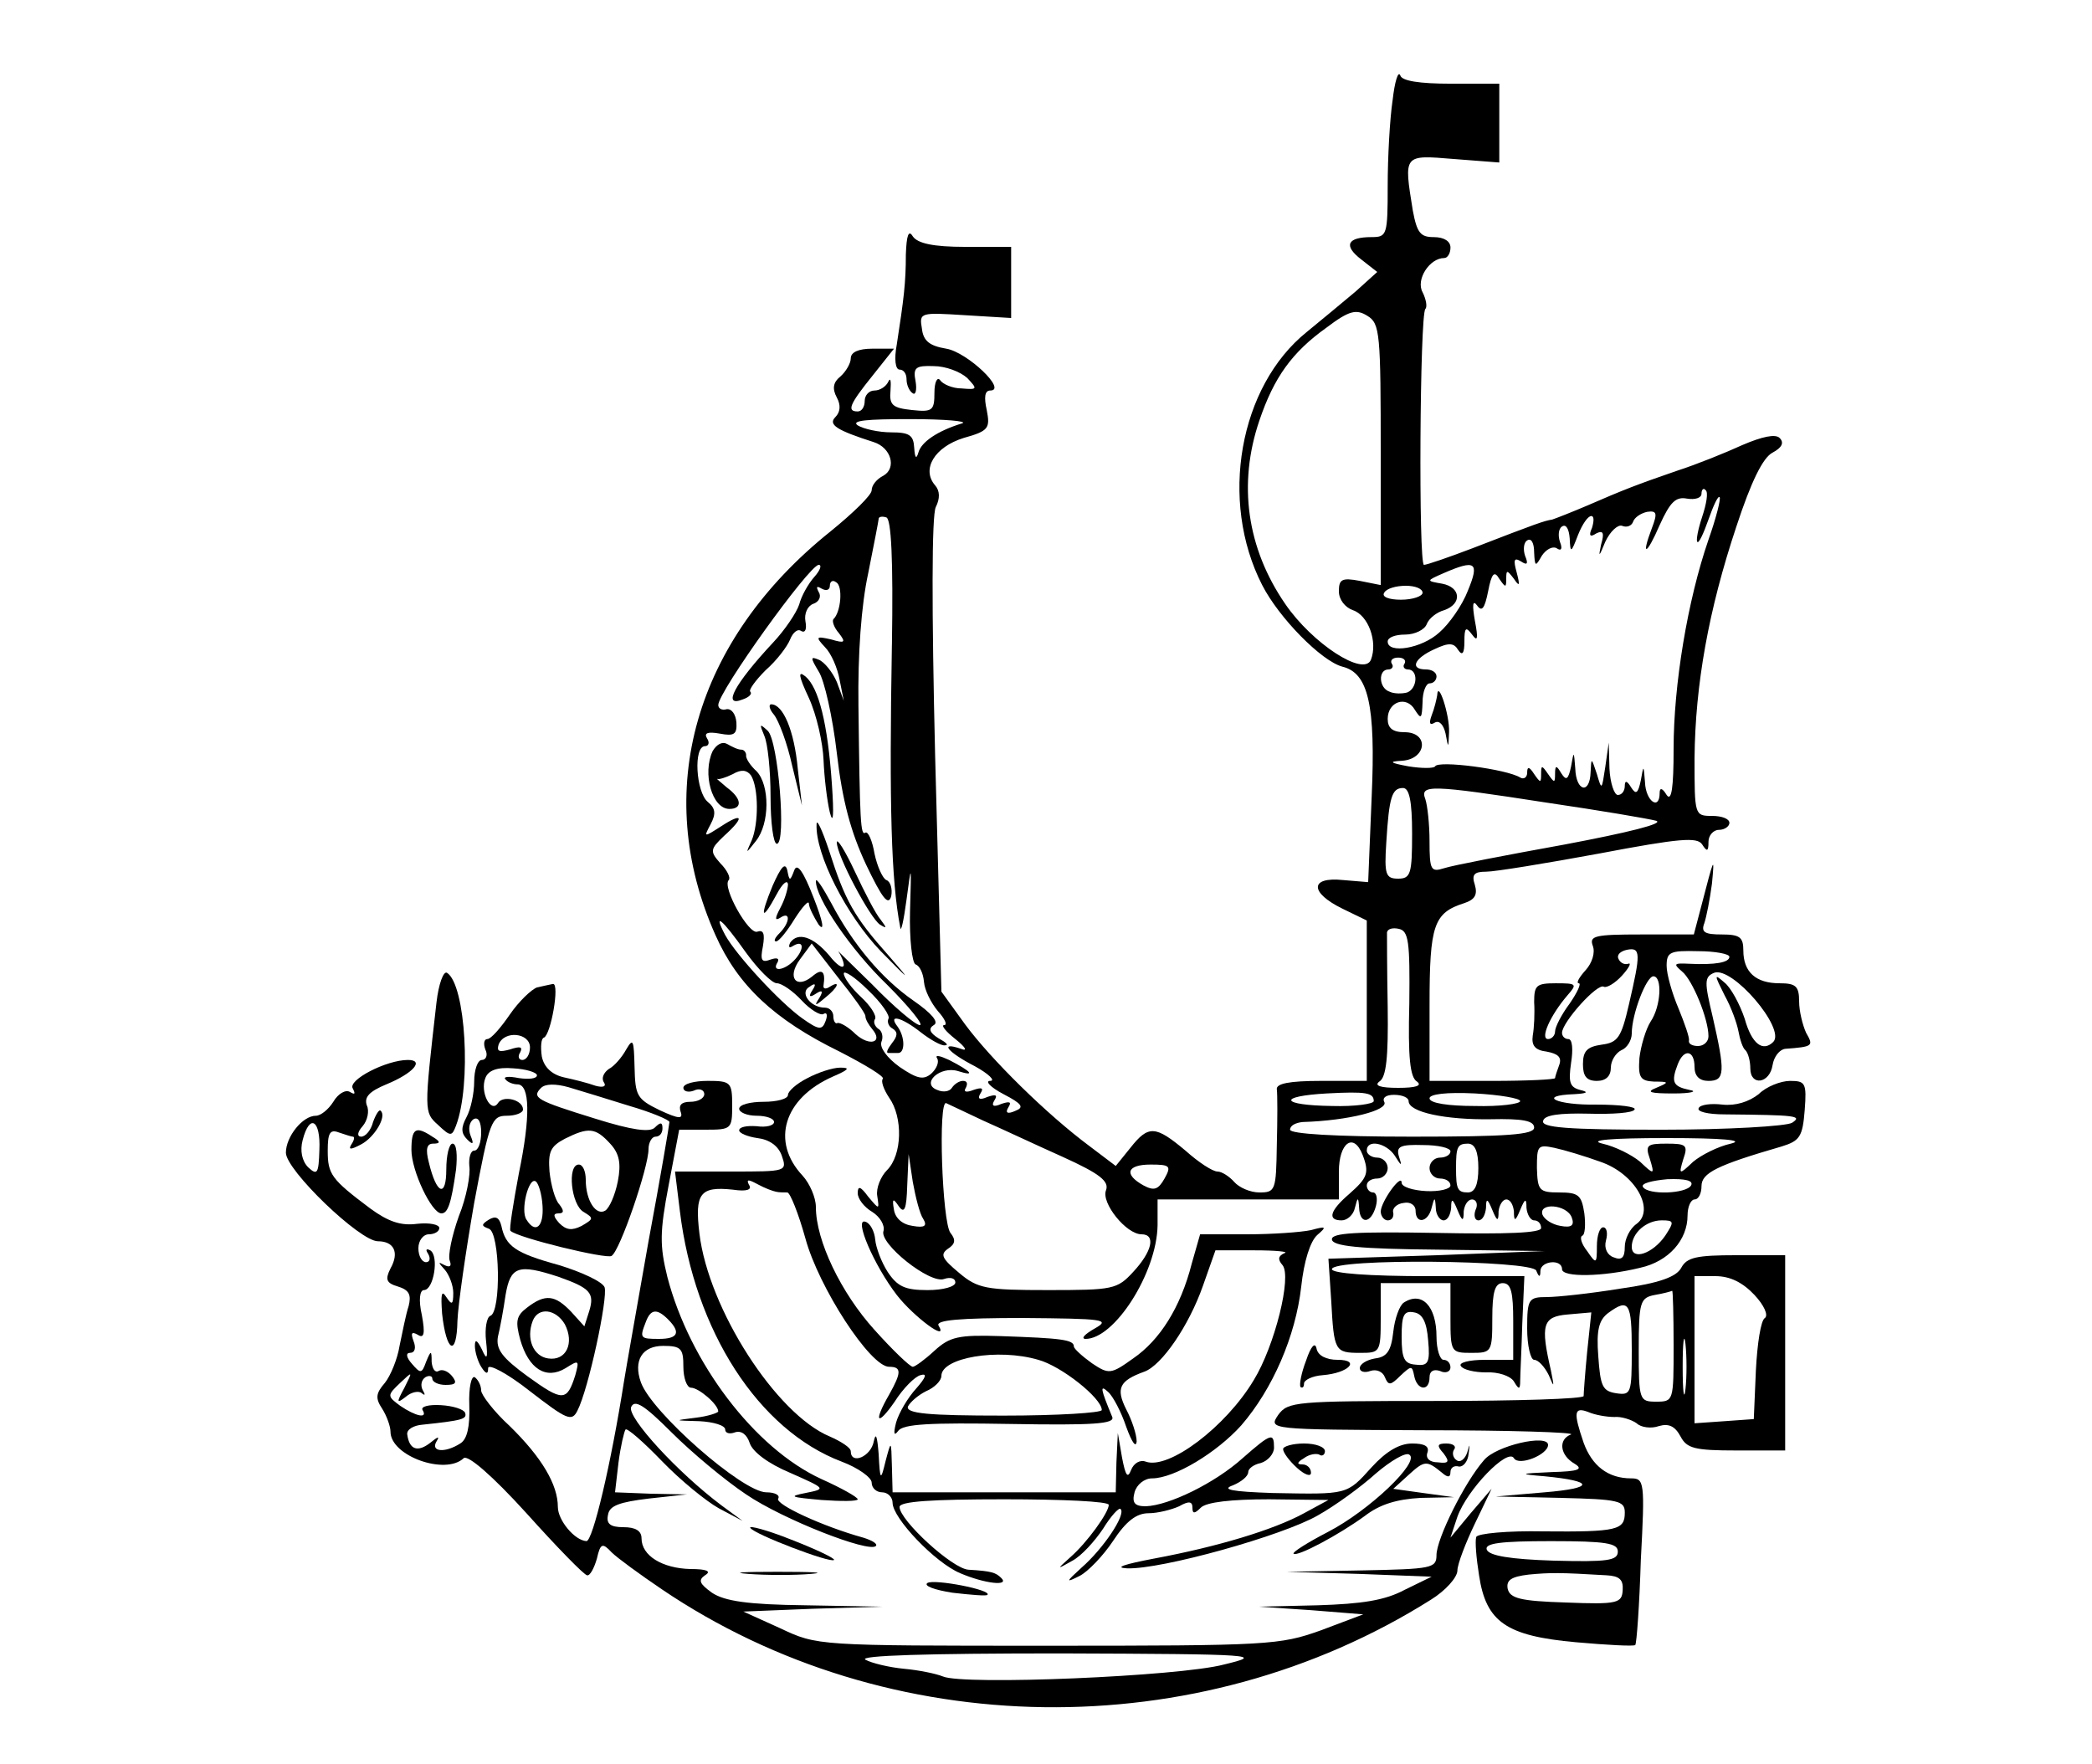 <?xml version="1.0" standalone="no"?>
<!DOCTYPE svg PUBLIC "-//W3C//DTD SVG 20010904//EN"
 "http://www.w3.org/TR/2001/REC-SVG-20010904/DTD/svg10.dtd">
<svg version="1.0" xmlns="http://www.w3.org/2000/svg"
 width="300pt" height="253pt" viewBox="0 0 300 253"
 preserveAspectRatio="xMidYMid meet">
<g transform="translate(0,253) scale(0.1,-0.1)"
fill="#000000" stroke="none">
<path d="M1997 2386 c-4 -27 -7 -82 -7 -122 0 -71 -1 -74 -23 -74 -35 0 -41
-12 -15 -32 l23 -18 -31 -28 c-18 -15 -49 -41 -70 -58 -97 -78 -126 -242 -64
-363 24 -47 85 -109 115 -117 37 -9 48 -54 42 -187 l-5 -122 -36 3 c-48 5 -48
-18 -1 -41 l35 -17 0 -115 0 -115 -65 0 c-47 0 -65 -4 -64 -12 1 -7 1 -43 0
-80 -1 -65 -2 -68 -25 -68 -13 0 -29 7 -36 15 -7 8 -18 15 -24 15 -7 0 -27 13
-46 30 -43 36 -53 37 -79 4 l-21 -26 -37 28 c-62 46 -142 125 -179 175 l-34
47 -9 338 c-5 209 -5 346 1 357 6 12 6 23 -1 31 -20 23 -1 55 41 68 36 10 38
14 33 40 -4 18 -3 28 5 28 25 0 -33 55 -63 60 -24 4 -33 11 -35 29 -4 23 -2
23 62 19 l66 -4 0 51 0 51 -66 0 c-46 0 -68 5 -75 15 -6 10 -9 2 -10 -26 0
-41 -3 -64 -13 -129 -4 -21 -2 -36 4 -36 6 0 10 -6 10 -14 0 -8 4 -17 9 -20 4
-3 6 5 4 17 -4 20 0 23 26 22 17 0 38 -8 48 -17 15 -16 15 -17 -8 -15 -13 0
-27 6 -31 12 -4 5 -8 -3 -8 -18 0 -26 -3 -28 -32 -25 -28 3 -33 7 -31 28 1 14
0 19 -3 13 -3 -7 -12 -13 -20 -13 -8 0 -14 -7 -14 -15 0 -8 -4 -15 -10 -15
-16 0 -12 10 21 51 l31 39 -31 0 c-20 0 -31 -5 -31 -14 0 -7 -7 -19 -15 -26
-10 -8 -12 -17 -5 -30 6 -11 5 -21 -2 -28 -11 -11 2 -19 55 -36 25 -8 33 -37
14 -48 -10 -5 -17 -14 -17 -21 0 -7 -27 -33 -59 -59 -195 -156 -257 -373 -165
-579 32 -72 84 -121 178 -167 37 -19 65 -36 62 -39 -3 -3 1 -15 9 -27 20 -28
19 -82 -3 -104 -9 -9 -16 -26 -14 -37 3 -20 3 -20 -13 -1 -11 15 -15 16 -15 5
0 -8 9 -20 21 -27 11 -7 18 -19 16 -27 -7 -18 67 -77 87 -69 9 3 16 1 16 -5 0
-6 -17 -11 -40 -11 -32 0 -43 5 -57 26 -9 14 -17 35 -18 47 -1 11 -7 23 -14
25 -17 6 12 -62 45 -105 24 -31 75 -69 60 -44 -5 8 30 11 121 11 116 -1 126
-2 103 -15 -14 -8 -20 -14 -14 -15 42 -1 103 95 104 163 l0 37 130 0 130 0 0
40 c0 41 21 57 34 24 10 -26 7 -33 -19 -56 -28 -24 -32 -38 -11 -38 8 0 17 8
19 18 4 16 5 16 6 0 1 -24 17 -23 24 2 3 11 1 20 -4 20 -5 0 -9 5 -9 10 0 6 7
10 15 10 8 0 15 7 15 15 0 8 -7 15 -15 15 -8 0 -15 5 -15 10 0 17 28 11 40 -7
10 -16 11 -16 6 -1 -4 14 2 17 35 16 21 0 39 -4 39 -9 0 -5 -7 -9 -15 -9 -8 0
-15 -7 -15 -15 0 -8 7 -15 15 -15 8 0 15 -4 15 -10 0 -5 -16 -9 -35 -8 -19 1
-35 6 -35 12 0 14 -29 -26 -30 -41 0 -7 5 -13 10 -13 6 0 9 5 8 11 -2 6 5 13
15 14 9 2 17 -3 17 -11 0 -20 18 -17 23 4 4 16 5 16 6 0 0 -10 6 -18 11 -18 6
0 10 8 11 18 0 14 2 14 9 -3 7 -17 9 -17 9 -2 1 9 6 17 12 17 6 0 9 -7 5 -15
-3 -8 -1 -15 4 -15 6 0 10 8 11 18 0 14 2 14 9 -3 7 -17 9 -17 9 -2 1 9 6 17
11 17 6 0 10 -8 11 -17 0 -15 2 -15 9 2 7 17 9 17 9 3 1 -10 6 -18 11 -18 6 0
10 -5 10 -11 0 -7 -48 -9 -150 -7 -115 2 -150 0 -150 -9 0 -10 38 -14 153 -15
l152 -2 -155 -6 -155 -5 4 -60 c4 -73 5 -75 42 -75 28 0 29 1 29 50 l0 50 50
0 50 0 0 -50 c0 -49 1 -50 30 -50 29 0 30 1 30 50 0 38 4 50 15 50 12 0 15
-13 15 -55 l0 -55 -41 0 c-22 0 -38 -4 -34 -9 3 -5 19 -9 36 -9 17 1 35 -5 40
-13 7 -12 9 -12 9 1 0 8 2 45 3 82 l3 68 -138 0 c-85 0 -138 4 -138 10 0 16
287 13 293 -2 4 -10 6 -10 6 0 1 14 31 17 31 2 0 -12 59 -11 112 2 41 9 68 40
68 75 0 13 5 23 10 23 6 0 10 9 10 19 0 19 22 30 115 57 26 8 30 14 33 52 3
39 1 42 -21 42 -13 0 -34 -8 -45 -19 -14 -11 -33 -17 -52 -15 -16 2 -32 0 -34
-5 -3 -5 13 -9 37 -9 103 -1 112 -2 97 -12 -8 -5 -93 -10 -188 -10 -135 0
-173 3 -169 13 2 8 23 11 65 10 34 -1 64 1 66 6 3 4 -22 7 -54 7 -58 -1 -87
13 -32 15 18 1 21 3 8 6 -15 4 -17 11 -13 39 3 19 2 34 -4 34 -5 0 -9 4 -9 9
0 15 51 72 60 66 4 -2 16 5 26 16 10 11 14 19 9 17 -6 -2 -12 2 -14 7 -3 6 3
11 12 13 20 4 20 -5 3 -78 -11 -48 -16 -55 -39 -58 -21 -3 -27 -9 -27 -28 0
-17 5 -24 20 -24 13 0 20 7 20 19 0 10 7 21 15 25 8 3 15 14 15 24 0 28 21 82
31 82 13 0 11 -43 -4 -65 -7 -11 -14 -35 -16 -52 -2 -28 1 -33 21 -34 22 0 22
-1 3 -9 -15 -6 -9 -8 25 -8 25 0 35 3 23 5 -24 5 -27 11 -17 37 9 23 24 20 24
-4 0 -13 7 -20 20 -20 24 0 24 13 6 92 -12 50 -12 57 2 63 26 10 103 -80 85
-99 -15 -15 -31 -3 -41 33 -7 21 -20 45 -29 52 -15 13 -15 12 0 -18 10 -18 18
-41 20 -52 2 -11 6 -24 10 -27 4 -4 7 -16 7 -26 0 -26 28 -22 32 5 2 12 10 22
18 23 40 3 41 4 30 23 -5 11 -10 31 -10 45 0 22 -5 26 -28 26 -34 0 -52 16
-52 47 0 19 -5 23 -31 23 -24 0 -30 3 -25 16 3 9 8 34 11 57 4 42 3 38 -16
-35 l-10 -38 -75 0 c-67 0 -75 -2 -70 -16 4 -10 -1 -25 -10 -35 -10 -11 -14
-19 -10 -19 4 0 -2 -13 -13 -29 -12 -16 -21 -34 -21 -40 0 -6 -5 -11 -10 -11
-12 0 3 34 28 63 14 16 13 17 -17 17 -28 0 -31 -3 -31 -27 1 -16 0 -37 -2 -48
-2 -14 3 -21 20 -23 16 -3 22 -8 18 -19 -3 -8 -6 -17 -6 -19 0 -2 -40 -4 -90
-4 l-90 0 0 109 c0 115 6 132 50 146 15 5 19 12 15 26 -5 15 -1 19 16 19 13 0
86 12 162 26 116 22 141 24 148 13 7 -11 9 -10 9 4 0 9 7 17 15 17 8 0 15 5
15 10 0 6 -11 10 -25 10 -25 0 -25 1 -25 83 1 105 20 212 60 332 21 64 38 99
52 106 13 7 17 14 10 21 -6 6 -25 2 -53 -10 -24 -11 -66 -28 -94 -37 -58 -20
-76 -27 -129 -50 -21 -9 -44 -18 -50 -20 -12 -2 -21 -5 -114 -41 -34 -13 -66
-24 -70 -24 -8 0 -6 359 2 367 3 3 1 14 -4 24 -10 18 10 49 31 49 5 0 9 7 9
15 0 9 -9 15 -24 15 -19 0 -24 6 -30 38 -13 81 -14 80 59 74 l65 -5 0 57 0 56
-69 0 c-46 0 -71 4 -73 12 -3 7 -8 -9 -11 -36z m-17 -508 l0 -187 -30 6 c-26
5 -30 2 -30 -15 0 -12 9 -23 20 -27 22 -7 36 -45 26 -71 -10 -25 -84 23 -123
80 -55 80 -68 172 -37 263 21 62 47 98 96 133 33 25 43 27 59 17 18 -11 19
-25 19 -199z m-600 45 c-36 -11 -59 -27 -63 -42 -3 -10 -5 -8 -6 7 -1 18 -7
22 -33 22 -18 0 -40 5 -48 10 -10 7 13 9 75 9 50 0 83 -3 75 -6z m1061 -134
c-6 -18 -9 -34 -7 -36 2 -3 9 12 16 32 7 20 14 35 16 32 2 -2 -5 -30 -16 -61
-30 -87 -50 -208 -50 -300 0 -56 -3 -76 -10 -66 -6 10 -10 11 -10 3 0 -26 -20
-12 -21 15 -2 25 -2 26 -6 3 -4 -19 -7 -21 -14 -10 -6 10 -9 10 -9 2 0 -7 -4
-13 -10 -13 -5 0 -11 17 -12 38 l-1 37 -5 -35 c-5 -33 -5 -34 -12 -10 -8 24
-8 24 -9 3 -1 -33 -21 -28 -22 5 -2 25 -2 26 -6 3 -4 -19 -7 -21 -14 -10 -7
12 -9 12 -9 -1 0 -13 -1 -13 -10 0 -9 13 -10 13 -10 0 0 -13 -1 -13 -10 0 -7
11 -10 11 -10 2 0 -7 -5 -10 -10 -7 -19 12 -118 25 -122 16 -2 -3 -19 -3 -38
0 -27 5 -29 7 -10 8 36 2 40 41 4 41 -17 0 -24 6 -24 19 0 25 27 34 39 13 9
-14 10 -13 11 11 0 15 5 27 10 27 6 0 10 5 10 10 0 6 -7 10 -15 10 -24 0 -17
16 12 29 21 10 28 9 34 -1 6 -9 9 -5 9 12 0 20 2 22 11 10 8 -11 9 -6 4 20 -4
23 -3 30 3 22 7 -10 11 -5 16 20 5 26 9 30 16 18 9 -13 10 -13 10 0 0 13 1 13
11 0 8 -12 9 -10 4 9 -5 18 -4 22 6 16 9 -6 11 -4 6 8 -3 9 -2 19 3 22 6 4 10
-4 10 -17 1 -21 2 -21 11 -5 6 9 15 14 21 11 7 -5 9 -1 5 9 -3 9 -2 19 3 22 6
4 10 -4 11 -17 1 -22 2 -21 12 5 6 15 14 27 19 27 4 0 4 -7 1 -17 -5 -11 -3
-14 6 -8 10 5 12 1 7 -16 -4 -19 -3 -18 6 4 7 15 18 25 24 23 7 -3 14 0 16 6
2 6 11 12 20 14 14 2 15 -2 7 -23 -16 -42 -8 -40 11 4 15 33 23 41 39 38 12
-2 21 1 21 7 0 6 3 9 6 5 4 -3 1 -20 -5 -38z m-1162 -184 c-4 -231 -1 -338 12
-405 1 -8 5 10 9 40 7 53 7 52 5 -17 -1 -40 3 -74 8 -76 6 -2 11 -13 12 -25 1
-12 10 -30 20 -42 10 -11 14 -20 9 -20 -5 0 2 -9 16 -20 15 -12 18 -18 8 -14
-32 11 -19 -5 20 -25 20 -11 30 -21 22 -21 -8 0 0 -9 19 -19 27 -14 30 -19 17
-24 -11 -5 -15 -3 -10 5 5 8 2 9 -10 5 -11 -5 -15 -3 -10 5 5 8 2 9 -10 5 -11
-5 -15 -3 -10 5 5 8 2 9 -10 5 -10 -4 -15 -3 -11 3 3 6 2 10 -4 10 -5 0 -12
-4 -16 -10 -3 -5 -12 -7 -21 -3 -24 9 4 35 30 27 25 -8 20 -1 -13 16 -13 6
-21 8 -17 2 3 -5 -1 -15 -9 -22 -11 -9 -20 -7 -45 10 -18 13 -29 28 -26 36 3
7 1 16 -5 19 -5 4 -7 10 -4 14 2 5 -7 19 -20 31 -14 13 -25 28 -25 34 0 5 16
-5 35 -24 19 -18 32 -37 29 -41 -2 -4 0 -11 6 -14 8 -5 7 -11 -1 -21 -6 -8 -9
-14 -5 -14 3 0 9 0 14 0 10 0 10 23 -1 38 -14 18 5 14 33 -8 14 -11 30 -20 35
-19 6 0 2 4 -9 10 -13 8 -15 14 -7 19 8 4 -3 17 -29 35 -46 32 -87 81 -118
140 -12 22 -21 36 -22 32 -1 -24 50 -99 102 -149 32 -32 53 -58 47 -58 -6 0
-37 26 -68 58 -32 31 -54 53 -49 48 4 -6 8 -15 8 -20 -1 -6 -10 0 -21 14 -23
27 -45 34 -56 18 -3 -7 -1 -8 5 -4 16 9 15 -7 0 -22 -14 -14 -32 -16 -23 -2 3
6 -1 7 -10 4 -13 -5 -15 -1 -11 19 3 18 1 24 -8 21 -12 -5 -51 64 -41 74 3 3
-2 14 -12 24 -15 17 -15 20 5 39 30 27 28 35 -4 14 -25 -16 -25 -16 -15 3 8
15 7 23 -4 32 -17 14 -21 80 -4 80 5 0 7 5 3 11 -5 8 1 10 18 7 21 -4 25 -1
24 16 -1 12 -7 20 -14 19 -7 -2 -12 1 -12 6 0 19 130 200 144 201 5 0 2 -8 -6
-17 -9 -10 -19 -28 -22 -40 -4 -12 -21 -37 -37 -54 -56 -60 -74 -94 -44 -82 9
3 14 8 11 11 -3 2 7 16 22 31 16 14 31 34 35 44 4 10 11 16 16 12 6 -3 8 3 6
14 -2 11 3 22 11 25 9 3 12 11 8 17 -4 8 -3 9 4 5 7 -4 12 -2 12 4 0 6 4 9 9
5 10 -5 7 -43 -4 -53 -2 -3 1 -12 8 -20 10 -13 9 -15 -11 -9 -22 5 -23 4 -9
-11 9 -9 18 -30 21 -47 l6 -30 -10 27 c-6 14 -18 29 -26 32 -12 5 -12 3 0 -17
8 -12 20 -65 26 -117 8 -69 20 -113 42 -160 23 -48 32 -60 36 -45 2 10 -1 21
-7 23 -5 2 -13 19 -17 38 -3 18 -9 32 -13 30 -7 -5 -8 14 -10 182 -1 74 4 144
14 190 8 40 15 76 15 78 0 3 5 4 11 2 7 -2 10 -60 8 -183z m826 78 c-8 -21
-27 -48 -41 -60 -25 -23 -74 -31 -74 -13 0 6 11 10 25 10 14 0 28 7 31 15 3 8
14 17 25 20 26 9 24 33 -3 38 -23 4 -23 4 2 15 46 20 52 16 35 -25z m-65 -3
c0 -5 -14 -10 -31 -10 -17 0 -28 4 -24 10 3 6 17 10 31 10 13 0 24 -4 24 -10z
m-26 -102 c-3 -4 0 -8 5 -8 15 0 14 -27 -1 -33 -7 -2 -19 -2 -25 1 -16 5 -17
32 -2 32 5 0 8 4 5 8 -3 5 1 9 9 9 8 0 12 -4 9 -9z m11 -243 c0 -58 -2 -65
-20 -65 -18 0 -20 6 -17 52 4 65 8 78 24 78 9 0 13 -19 13 -65z m193 44 c75
-11 146 -23 157 -26 12 -4 -41 -17 -131 -34 -83 -15 -161 -30 -173 -34 -19 -6
-21 -3 -21 39 0 24 -3 51 -6 60 -8 21 6 21 174 -5z m-1149 -214 c18 -25 38
-45 45 -45 7 0 23 -11 36 -25 12 -13 27 -22 31 -19 5 3 6 -2 3 -10 -5 -14 -10
-13 -34 4 -32 23 -94 90 -110 119 -18 34 -5 24 29 -24z m952 -74 c-2 -77 1
-106 11 -112 8 -6 -2 -9 -27 -9 -25 0 -35 3 -27 9 10 6 13 35 12 107 -1 54 -1
103 -1 107 1 5 8 7 17 5 14 -3 16 -18 15 -107z m-780 -18 c0 -5 5 -13 10 -19
16 -19 -4 -25 -24 -7 -10 10 -22 17 -26 16 -3 -2 -6 3 -6 10 0 6 -5 12 -12 12
-21 0 -37 22 -22 30 8 6 10 4 4 -5 -6 -9 -4 -11 5 -5 9 6 11 4 5 -6 -8 -12 -6
-12 8 0 19 15 23 26 7 16 -6 -4 -10 -3 -9 2 3 20 -2 25 -16 13 -23 -19 -37 -2
-18 24 l17 23 38 -49 c21 -26 39 -51 39 -55z m1239 85 c0 -8 -19 -12 -59 -10
-20 1 -22 0 -9 -11 15 -12 38 -68 38 -93 0 -8 -7 -14 -15 -14 -8 0 -14 3 -13
8 1 4 -6 24 -15 46 -9 21 -17 49 -17 61 0 20 5 22 45 21 25 0 45 -4 45 -8z
m-510 -207 c0 -4 -27 -8 -60 -7 -74 1 -79 14 -7 18 56 3 67 1 67 -11z m210 0
c0 -4 -29 -8 -65 -7 -38 0 -65 4 -65 11 0 6 24 9 65 7 36 -2 65 -7 65 -11z
m-160 0 c0 -16 53 -27 118 -26 45 1 62 -2 62 -12 0 -10 -37 -13 -175 -13 -110
0 -175 4 -175 10 0 6 8 10 18 11 66 2 124 17 117 29 -3 6 3 10 14 10 12 0 21
-4 21 -9z m-610 -28 c25 -11 76 -35 114 -52 53 -24 67 -35 62 -48 -7 -18 29
-63 51 -63 21 0 15 -25 -12 -54 -23 -25 -29 -26 -122 -26 -89 0 -101 2 -128
25 -24 20 -27 26 -16 34 11 7 12 13 4 23 -12 15 -18 192 -6 186 4 -2 28 -13
53 -25z m1072 -33 c-18 -4 -42 -16 -54 -26 -20 -19 -21 -19 -14 4 7 20 4 22
-24 22 -28 0 -31 -2 -24 -22 7 -23 6 -23 -14 -4 -12 10 -36 22 -54 26 -21 5
11 8 92 8 81 0 113 -3 92 -8z m-362 -35 c0 -24 -5 -35 -15 -35 -15 0 -17 5
-17 35 0 30 2 35 17 35 10 0 15 -11 15 -35z m175 9 c50 -17 79 -69 52 -89 -10
-7 -17 -22 -17 -33 0 -15 -4 -20 -16 -15 -9 3 -14 13 -11 24 3 11 1 19 -4 19
-5 0 -9 -12 -9 -27 0 -26 -1 -26 -14 -7 -8 10 -11 20 -7 22 4 1 5 16 3 32 -4
26 -8 30 -36 30 -29 0 -31 3 -32 35 0 32 1 34 25 29 14 -3 44 -12 66 -20z
m-971 -82 c6 -10 2 -13 -15 -10 -15 2 -25 11 -27 23 -3 17 -1 17 7 5 8 -11 11
-4 12 30 l2 45 6 -40 c4 -22 10 -46 15 -53z m346 58 c-9 -16 -15 -18 -30 -10
-29 16 -24 30 10 30 28 0 30 -2 20 -20z m755 -10 c-7 -12 -62 -14 -69 -2 -3 5
13 9 35 11 26 1 38 -2 34 -9z m-171 -46 c4 -11 0 -15 -16 -12 -12 2 -23 9 -26
16 -6 18 35 15 42 -4z m134 -26 c-18 -26 -48 -36 -48 -16 0 20 21 38 43 38 18
0 18 -2 5 -22z"/>
<path d="M2061 1533 c-1 -6 -4 -19 -8 -29 -4 -11 -3 -15 5 -10 6 3 12 -3 15
-16 4 -22 4 -21 5 2 1 25 -16 76 -17 53z"/>
<path d="M1160 1529 c11 -24 20 -64 21 -89 1 -25 5 -58 9 -75 5 -19 6 -3 3 40
-6 88 -19 139 -38 155 -11 9 -10 1 5 -31z"/>
<path d="M1110 1505 c7 -9 19 -41 26 -73 l14 -57 -6 53 c-5 54 -21 92 -38 92
-4 0 -3 -7 4 -15z"/>
<path d="M1096 1475 c5 -11 9 -50 9 -87 0 -38 4 -68 9 -68 14 0 2 148 -13 162
-12 11 -12 10 -5 -7z"/>
<path d="M1022 1453 c-15 -32 -1 -83 24 -83 19 0 18 15 -4 31 -9 8 -16 13 -13
12 2 -1 12 2 22 7 12 7 20 6 26 -2 11 -18 11 -69 1 -93 -9 -20 -9 -20 6 -1 20
25 20 80 1 100 -9 8 -16 19 -15 23 0 4 -3 8 -7 8 -5 0 -13 4 -20 8 -7 4 -15 0
-21 -10z"/>
<path d="M1171 1348 c-2 -43 43 -131 92 -182 43 -44 45 -45 11 -6 -49 55 -62
78 -85 150 -10 30 -18 47 -18 38z"/>
<path d="M1200 1322 c0 -19 48 -109 62 -118 10 -6 10 -5 1 7 -7 8 -23 39 -37
69 -14 30 -26 49 -26 42z"/>
<path d="M1108 1260 c-19 -46 -16 -53 6 -12 8 15 15 21 16 14 0 -7 -5 -23 -11
-34 -8 -15 -8 -19 0 -14 15 10 14 -7 -1 -22 -7 -7 -9 -12 -5 -12 4 0 16 15 27
33 11 17 20 27 20 21 0 -5 7 -19 14 -30 9 -11 6 5 -7 38 -15 39 -24 51 -28 40
-6 -16 -7 -16 -10 0 -3 12 -9 5 -21 -22z"/>
<path d="M626 1093 c-18 -157 -18 -158 2 -176 18 -17 20 -17 26 -1 22 58 14
202 -13 219 -5 3 -12 -16 -15 -42z"/>
<path d="M770 1114 c-8 -3 -26 -20 -39 -39 -13 -19 -27 -35 -32 -35 -5 0 -6
-7 -3 -15 4 -8 1 -15 -5 -15 -6 0 -11 -14 -11 -31 0 -17 -5 -40 -11 -51 -8
-15 -8 -23 1 -32 8 -8 10 -7 5 5 -4 10 -2 20 4 24 7 4 11 -4 11 -19 0 -14 -4
-26 -10 -26 -5 0 -8 -10 -7 -22 2 -12 -4 -45 -15 -72 -10 -28 -16 -57 -13 -64
3 -8 0 -10 -8 -6 -9 5 -9 4 1 -7 6 -7 12 -22 12 -33 0 -17 -2 -18 -10 -6 -7
11 -8 4 -6 -24 6 -55 21 -63 22 -10 1 24 12 100 24 169 22 118 25 125 47 125
12 0 23 4 23 9 0 14 -29 21 -36 9 -10 -15 -26 16 -18 36 4 11 17 16 40 14 19
-1 34 -6 34 -10 0 -5 -12 -6 -26 -4 -15 3 -23 2 -19 -2 3 -4 11 -7 17 -7 18 0
19 -46 2 -128 -8 -43 -14 -80 -12 -82 10 -10 138 -41 145 -36 12 7 53 127 53
153 0 10 5 18 10 18 6 0 10 5 10 12 0 9 -3 9 -11 1 -7 -7 -32 -4 -86 13 -84
26 -91 30 -77 44 6 6 21 6 39 1 17 -5 56 -17 88 -27 31 -9 57 -20 57 -23 0 -3
-13 -80 -30 -171 -16 -91 -32 -181 -35 -200 -19 -121 -45 -230 -54 -230 -17 1
-41 30 -41 49 0 32 -23 71 -69 116 -23 21 -41 45 -41 51 0 7 -4 15 -9 19 -5 3
-9 -15 -8 -40 1 -31 -3 -49 -13 -55 -22 -14 -43 -12 -34 3 5 8 2 7 -9 -2 -18
-14 -30 -10 -33 12 -1 7 9 13 22 14 57 6 64 8 61 17 -2 5 -17 10 -35 11 -17 1
-29 -2 -26 -7 8 -13 -10 -9 -32 6 -19 14 -19 15 0 33 18 17 18 17 6 -7 -12
-22 -11 -23 2 -13 8 7 19 9 23 5 5 -4 5 -2 1 5 -3 6 -2 14 4 18 5 3 10 2 10
-2 0 -5 9 -9 19 -9 15 0 17 3 9 13 -6 7 -14 10 -19 7 -5 -3 -9 3 -10 13 0 17
-1 17 -8 0 -6 -17 -8 -17 -20 -3 -9 10 -9 16 -3 16 7 0 9 7 5 17 -4 11 -3 14
6 9 9 -6 11 1 6 28 -5 22 -3 36 3 36 14 0 22 49 9 57 -6 3 -7 1 -3 -5 4 -7 2
-12 -3 -12 -6 0 -11 9 -11 20 0 11 7 20 15 20 8 0 15 4 15 9 0 5 -14 8 -32 6
-23 -3 -41 3 -67 22 -56 42 -61 49 -61 83 0 25 3 31 16 26 9 -3 18 -6 20 -6 3
0 2 -5 -2 -11 -5 -8 -1 -8 14 0 19 10 37 40 28 48 -2 3 -7 -5 -11 -16 -3 -12
-11 -21 -17 -21 -6 0 -6 6 2 15 7 8 10 22 6 30 -4 12 4 20 28 30 39 16 55 35
31 35 -31 0 -87 -29 -79 -41 4 -8 3 -9 -4 -5 -6 4 -17 -2 -24 -14 -7 -11 -18
-20 -25 -20 -19 0 -43 -30 -43 -53 0 -25 106 -127 132 -127 23 0 31 -16 18
-39 -8 -16 -6 -21 11 -26 16 -5 19 -12 15 -28 -4 -12 -9 -38 -13 -57 -3 -19
-13 -43 -21 -53 -13 -15 -14 -22 -4 -37 7 -11 12 -26 12 -33 0 -35 79 -63 105
-38 6 5 41 -25 90 -79 44 -49 83 -89 87 -89 4 -1 10 10 14 24 5 22 8 23 21 9
8 -8 41 -32 72 -53 325 -220 768 -226 1103 -15 21 13 38 32 38 42 0 9 12 40
25 67 l24 50 -30 -35 -29 -35 10 30 c14 39 72 99 81 84 7 -12 49 5 49 19 0 16
-75 -1 -92 -22 -28 -32 -68 -113 -68 -136 0 -19 -7 -20 -107 -22 l-108 -2 104
-3 104 -4 -39 -19 c-28 -15 -61 -20 -124 -22 l-85 -2 75 -5 75 -6 -61 -23
c-59 -21 -74 -22 -392 -22 -330 0 -330 0 -383 25 l-53 24 99 4 100 3 -110 2
c-83 1 -116 6 -134 18 -18 13 -20 18 -10 25 10 6 2 9 -21 9 -40 1 -70 19 -70
44 0 11 -9 16 -26 16 -19 0 -25 5 -22 18 2 13 17 18 58 23 l55 6 -52 1 -51 2
5 43 c3 23 8 44 10 47 2 3 26 -18 52 -45 27 -28 64 -58 82 -68 l34 -18 -30 22
c-64 48 -135 126 -130 141 5 12 19 3 58 -36 29 -29 77 -69 107 -89 53 -36 176
-84 186 -74 3 3 -5 8 -18 12 -58 16 -127 48 -122 56 3 5 -5 9 -17 9 -34 0
-165 115 -180 158 -11 31 2 52 32 52 26 0 29 -4 29 -30 0 -16 5 -30 11 -30 11
0 39 -24 39 -34 0 -2 -15 -7 -32 -9 -32 -4 -32 -4 5 -5 20 -1 37 -6 37 -12 0
-5 6 -7 14 -4 9 3 17 -3 21 -15 4 -13 27 -30 58 -43 52 -23 52 -23 22 -29 -25
-5 -21 -6 23 -10 28 -2 52 -2 52 1 0 3 -23 16 -52 29 -96 44 -189 167 -221
290 -11 45 -11 64 2 132 l15 79 38 0 c37 0 38 1 38 35 0 33 -2 35 -35 35 -19
0 -35 -4 -35 -10 0 -5 7 -7 15 -4 8 4 15 1 15 -5 0 -6 -9 -11 -20 -11 -13 0
-17 -5 -14 -14 4 -11 -2 -11 -30 2 -33 16 -35 21 -36 62 -1 39 -2 42 -12 25
-6 -11 -17 -24 -25 -28 -7 -5 -11 -13 -7 -19 4 -6 -1 -8 -12 -5 -11 4 -31 9
-45 12 -18 4 -29 15 -32 30 -2 14 -1 26 3 27 10 4 23 78 13 77 -4 -1 -15 -3
-23 -5z m-10 -86 c0 -10 -5 -18 -11 -18 -5 0 -7 5 -3 11 4 8 0 9 -15 4 -15 -4
-19 -3 -16 7 8 21 45 17 45 -4z m-302 -147 c-1 -34 -3 -37 -16 -25 -9 9 -12
24 -8 39 10 39 26 29 24 -14z m417 9 c13 -14 16 -28 11 -54 -4 -20 -12 -38
-18 -42 -13 -8 -28 14 -28 44 0 12 -4 22 -10 22 -17 0 -11 -58 7 -68 15 -9 14
-10 -3 -20 -14 -7 -22 -6 -32 4 -9 10 -9 14 -1 14 8 0 8 4 1 13 -6 6 -12 28
-14 47 -2 28 1 36 22 47 34 17 44 16 65 -7z m-97 -89 c2 -30 -10 -41 -23 -20
-9 13 3 61 13 55 4 -2 9 -18 10 -35z m180 -163 c19 -19 14 -28 -13 -28 -27 0
-28 1 -19 24 7 19 16 20 32 4z m797 -495 c-64 -17 -374 -30 -403 -17 -10 4
-34 9 -56 11 -21 2 -46 8 -55 13 -10 6 88 9 279 9 285 -1 293 -2 235 -16z"/>
<path d="M1158 984 c-16 -8 -28 -19 -28 -24 0 -6 -16 -10 -35 -10 -19 0 -35
-4 -35 -10 0 -5 11 -10 25 -10 14 0 25 -4 25 -9 0 -5 -11 -8 -25 -6 -14 1 -25
-1 -25 -6 0 -4 12 -9 26 -11 17 -2 30 -11 35 -25 8 -23 7 -23 -72 -23 l-81 0
7 -57 c21 -172 113 -314 232 -359 24 -9 43 -23 43 -30 0 -8 7 -14 15 -14 8 0
15 -7 15 -15 0 -22 61 -86 97 -101 35 -15 71 -19 59 -7 -8 8 -14 10 -47 12
-23 1 -99 71 -99 90 0 8 46 11 150 11 83 0 150 -3 150 -8 0 -11 -31 -54 -55
-75 -20 -18 -20 -18 3 -5 13 7 32 28 44 46 11 18 23 31 25 28 8 -8 -25 -57
-56 -84 -23 -21 -23 -22 -3 -12 12 6 34 29 48 50 19 29 34 40 51 40 13 0 33 5
44 10 14 8 19 7 19 -2 0 -9 3 -9 12 0 8 8 44 12 98 12 l85 -1 -35 -19 c-44
-24 -124 -48 -215 -65 -42 -8 -58 -13 -39 -14 49 -2 224 47 274 76 25 14 62
41 83 60 21 18 43 31 48 27 16 -10 -57 -80 -117 -111 -29 -15 -51 -29 -49 -31
5 -5 65 27 102 54 22 17 46 24 80 26 l48 1 -44 6 -43 6 22 20 c23 21 26 21 48
3 8 -7 12 -7 12 1 0 6 5 10 12 8 6 -1 13 7 14 18 2 15 2 16 -2 2 -3 -9 -10
-15 -15 -11 -5 3 -7 10 -4 15 4 5 -1 9 -11 9 -13 0 -14 -3 -4 -14 9 -12 8 -15
-8 -13 -12 0 -18 6 -15 14 3 9 -4 13 -22 13 -18 0 -37 -11 -58 -34 -36 -40
-34 -39 -142 -37 -59 2 -74 5 -57 11 12 5 22 13 22 19 0 5 8 11 18 13 10 3 19
13 19 22 0 22 -4 21 -45 -15 -40 -36 -106 -68 -139 -69 -16 0 -20 5 -16 20 3
11 14 20 25 20 32 0 93 37 128 76 45 52 78 128 86 199 4 37 13 65 23 74 14 12
13 13 -9 7 -14 -3 -55 -6 -92 -6 l-67 0 -12 -42 c-16 -63 -46 -110 -84 -136
-32 -23 -35 -23 -59 -7 -14 10 -26 21 -26 24 0 10 -18 12 -105 15 -61 2 -73
-1 -95 -21 -14 -13 -28 -23 -31 -23 -4 0 -29 24 -55 53 -48 53 -84 128 -84
176 0 14 -9 34 -19 45 -46 49 -27 111 43 142 23 10 26 13 11 13 -11 0 -32 -7
-47 -15z m-45 -163 c4 -1 11 -1 16 -1 4 0 16 -30 26 -66 19 -70 93 -184 120
-184 18 0 18 -8 0 -40 -23 -40 -17 -46 8 -10 12 19 29 36 37 38 10 3 8 -3 -6
-19 -12 -13 -25 -35 -29 -49 -4 -16 -3 -20 3 -12 7 10 45 12 161 10 118 -2
150 0 146 10 -17 41 -18 47 -6 36 7 -6 19 -29 26 -50 8 -22 14 -31 15 -21 0
10 -7 31 -15 46 -15 30 -10 41 26 54 25 9 64 66 84 123 l18 51 56 0 c31 0 50
-2 43 -4 -9 -4 -10 -9 -3 -17 14 -16 -11 -116 -41 -165 -40 -67 -122 -129
-155 -117 -8 3 -17 -2 -21 -12 -5 -13 -8 -8 -13 18 l-6 35 -2 -42 -1 -43 -160
0 -160 0 -1 38 c-1 37 -1 37 -9 7 -7 -29 -8 -29 -10 10 -2 25 -4 32 -7 18 -4
-22 -33 -34 -33 -14 0 5 -14 14 -30 21 -77 32 -174 183 -187 291 -7 58 1 68
48 63 20 -3 28 0 23 7 -4 8 -1 8 12 1 11 -6 22 -10 27 -11z m376 -241 c33 -9
91 -55 91 -72 0 -4 -63 -8 -141 -8 -108 0 -140 3 -137 13 3 6 14 16 26 22 12
5 22 15 22 22 0 26 81 40 139 23z"/>
<path d="M590 881 c0 -30 29 -91 43 -91 9 0 14 13 21 63 2 20 1 37 -5 37 -5 0
-9 -17 -9 -37 0 -41 -14 -36 -25 10 -5 19 -3 27 6 27 11 0 11 3 -1 10 -24 16
-30 12 -30 -19z"/>
<path d="M701 781 c-11 -7 -11 -9 0 -13 16 -5 18 -120 2 -125 -5 -2 -8 -18 -6
-36 3 -26 1 -28 -6 -12 -7 14 -10 15 -10 5 0 -8 4 -22 9 -30 7 -11 10 -11 10
-2 0 7 27 -7 60 -33 53 -41 60 -44 68 -28 16 31 44 162 39 177 -3 8 -33 22
-66 32 -62 17 -76 27 -82 56 -3 12 -8 15 -18 9z m100 -82 c45 -16 52 -23 44
-49 l-7 -22 -19 21 c-23 24 -37 26 -63 6 -16 -12 -17 -20 -10 -46 12 -42 37
-58 65 -41 19 12 20 12 14 -10 -12 -38 -18 -38 -68 -2 -37 27 -46 39 -43 57 3
12 8 39 11 60 7 41 18 45 76 26z m9 -68 c14 -27 2 -53 -24 -49 -21 3 -32 28
-22 54 8 20 33 17 46 -5z"/>
<path d="M2411 712 c-7 -13 -31 -22 -88 -30 -43 -7 -90 -12 -105 -12 -26 0
-28 -3 -28 -45 0 -25 5 -45 10 -45 6 0 15 -10 21 -22 8 -19 8 -18 3 7 -15 65
-12 77 24 80 l34 3 -6 -57 c-3 -31 -5 -59 -5 -63 -1 -4 -96 -7 -212 -7 -202 0
-212 -1 -226 -20 -14 -21 -14 -21 209 -22 123 0 217 -3 211 -6 -19 -7 -16 -30
5 -42 13 -8 6 -11 -33 -12 -47 -2 -47 -3 -10 -6 72 -7 72 -17 0 -23 l-70 -6
93 -2 c83 -2 92 -4 92 -21 0 -25 -10 -28 -117 -27 -51 1 -94 -3 -96 -8 -2 -6
0 -30 4 -55 10 -67 39 -87 139 -96 45 -4 83 -6 85 -4 2 2 6 57 8 122 6 112 5
117 -14 117 -33 0 -56 18 -68 51 -15 44 -14 52 7 44 9 -4 26 -7 37 -7 10 1 25
-4 32 -9 6 -6 21 -8 32 -4 14 4 23 0 31 -15 9 -17 20 -20 80 -20 l70 0 0 140
0 140 -70 0 c-57 0 -71 -3 -79 -18z m105 -39 c14 -15 20 -29 15 -33 -6 -3 -11
-37 -13 -75 l-3 -70 -42 -3 -43 -3 0 105 0 106 30 0 c21 0 39 -9 56 -27z
m-116 -73 c0 -79 0 -80 -25 -80 -24 0 -25 2 -25 74 0 69 2 75 23 79 12 2 23 5
25 6 1 0 2 -35 2 -79z m-60 -6 c0 -62 -1 -65 -22 -62 -20 3 -23 10 -26 53 -3
38 1 52 14 62 30 22 34 15 34 -53z m77 -56 c-2 -18 -4 -4 -4 32 0 36 2 50 4
33 2 -18 2 -48 0 -65z m-97 -233 c0 -13 -15 -15 -92 -13 -62 2 -93 7 -96 16
-3 9 20 12 92 12 80 0 96 -3 96 -15z m-16 -34 c18 -1 24 -6 23 -21 -1 -19 -7
-21 -82 -18 -65 2 -80 6 -83 20 -2 12 5 17 30 20 31 3 45 3 112 -1z"/>
<path d="M2013 662 c-6 -4 -13 -23 -15 -42 -3 -27 -9 -36 -26 -38 -12 -2 -22
-8 -22 -14 0 -5 7 -7 15 -4 9 3 18 -1 21 -9 5 -12 8 -12 22 2 16 15 17 15 20
0 4 -21 22 -23 22 -2 0 9 6 12 15 9 8 -4 15 -1 15 5 0 6 -4 11 -10 11 -5 0
-10 15 -10 33 0 44 -21 66 -47 49z m35 -54 c3 -32 0 -37 -17 -35 -17 1 -21 8
-21 40 0 31 3 38 18 35 12 -2 18 -14 20 -40z"/>
<path d="M1873 579 c-7 -18 -10 -35 -8 -38 3 -2 5 0 5 5 0 5 12 11 27 12 37 3
55 22 21 22 -16 0 -28 6 -30 16 -2 10 -8 4 -15 -17z"/>
<path d="M1840 452 c0 -5 9 -17 20 -27 11 -10 20 -13 20 -7 0 7 -6 12 -12 12
-9 0 -8 3 2 9 8 6 18 7 22 5 4 -3 8 0 8 5 0 6 -13 11 -30 11 -16 0 -30 -4 -30
-8z"/>
<path d="M1076 339 c5 -9 115 -51 120 -46 2 2 -25 15 -61 29 -35 14 -62 21
-59 17z"/>
<path d="M1073 273 c26 -2 67 -2 90 0 23 2 2 3 -48 3 -49 0 -68 -1 -42 -3z"/>
<path d="M1330 260 c-6 -4 10 -10 36 -14 26 -3 49 -5 50 -3 7 7 -76 23 -86 17z"/>
</g>
</svg>
